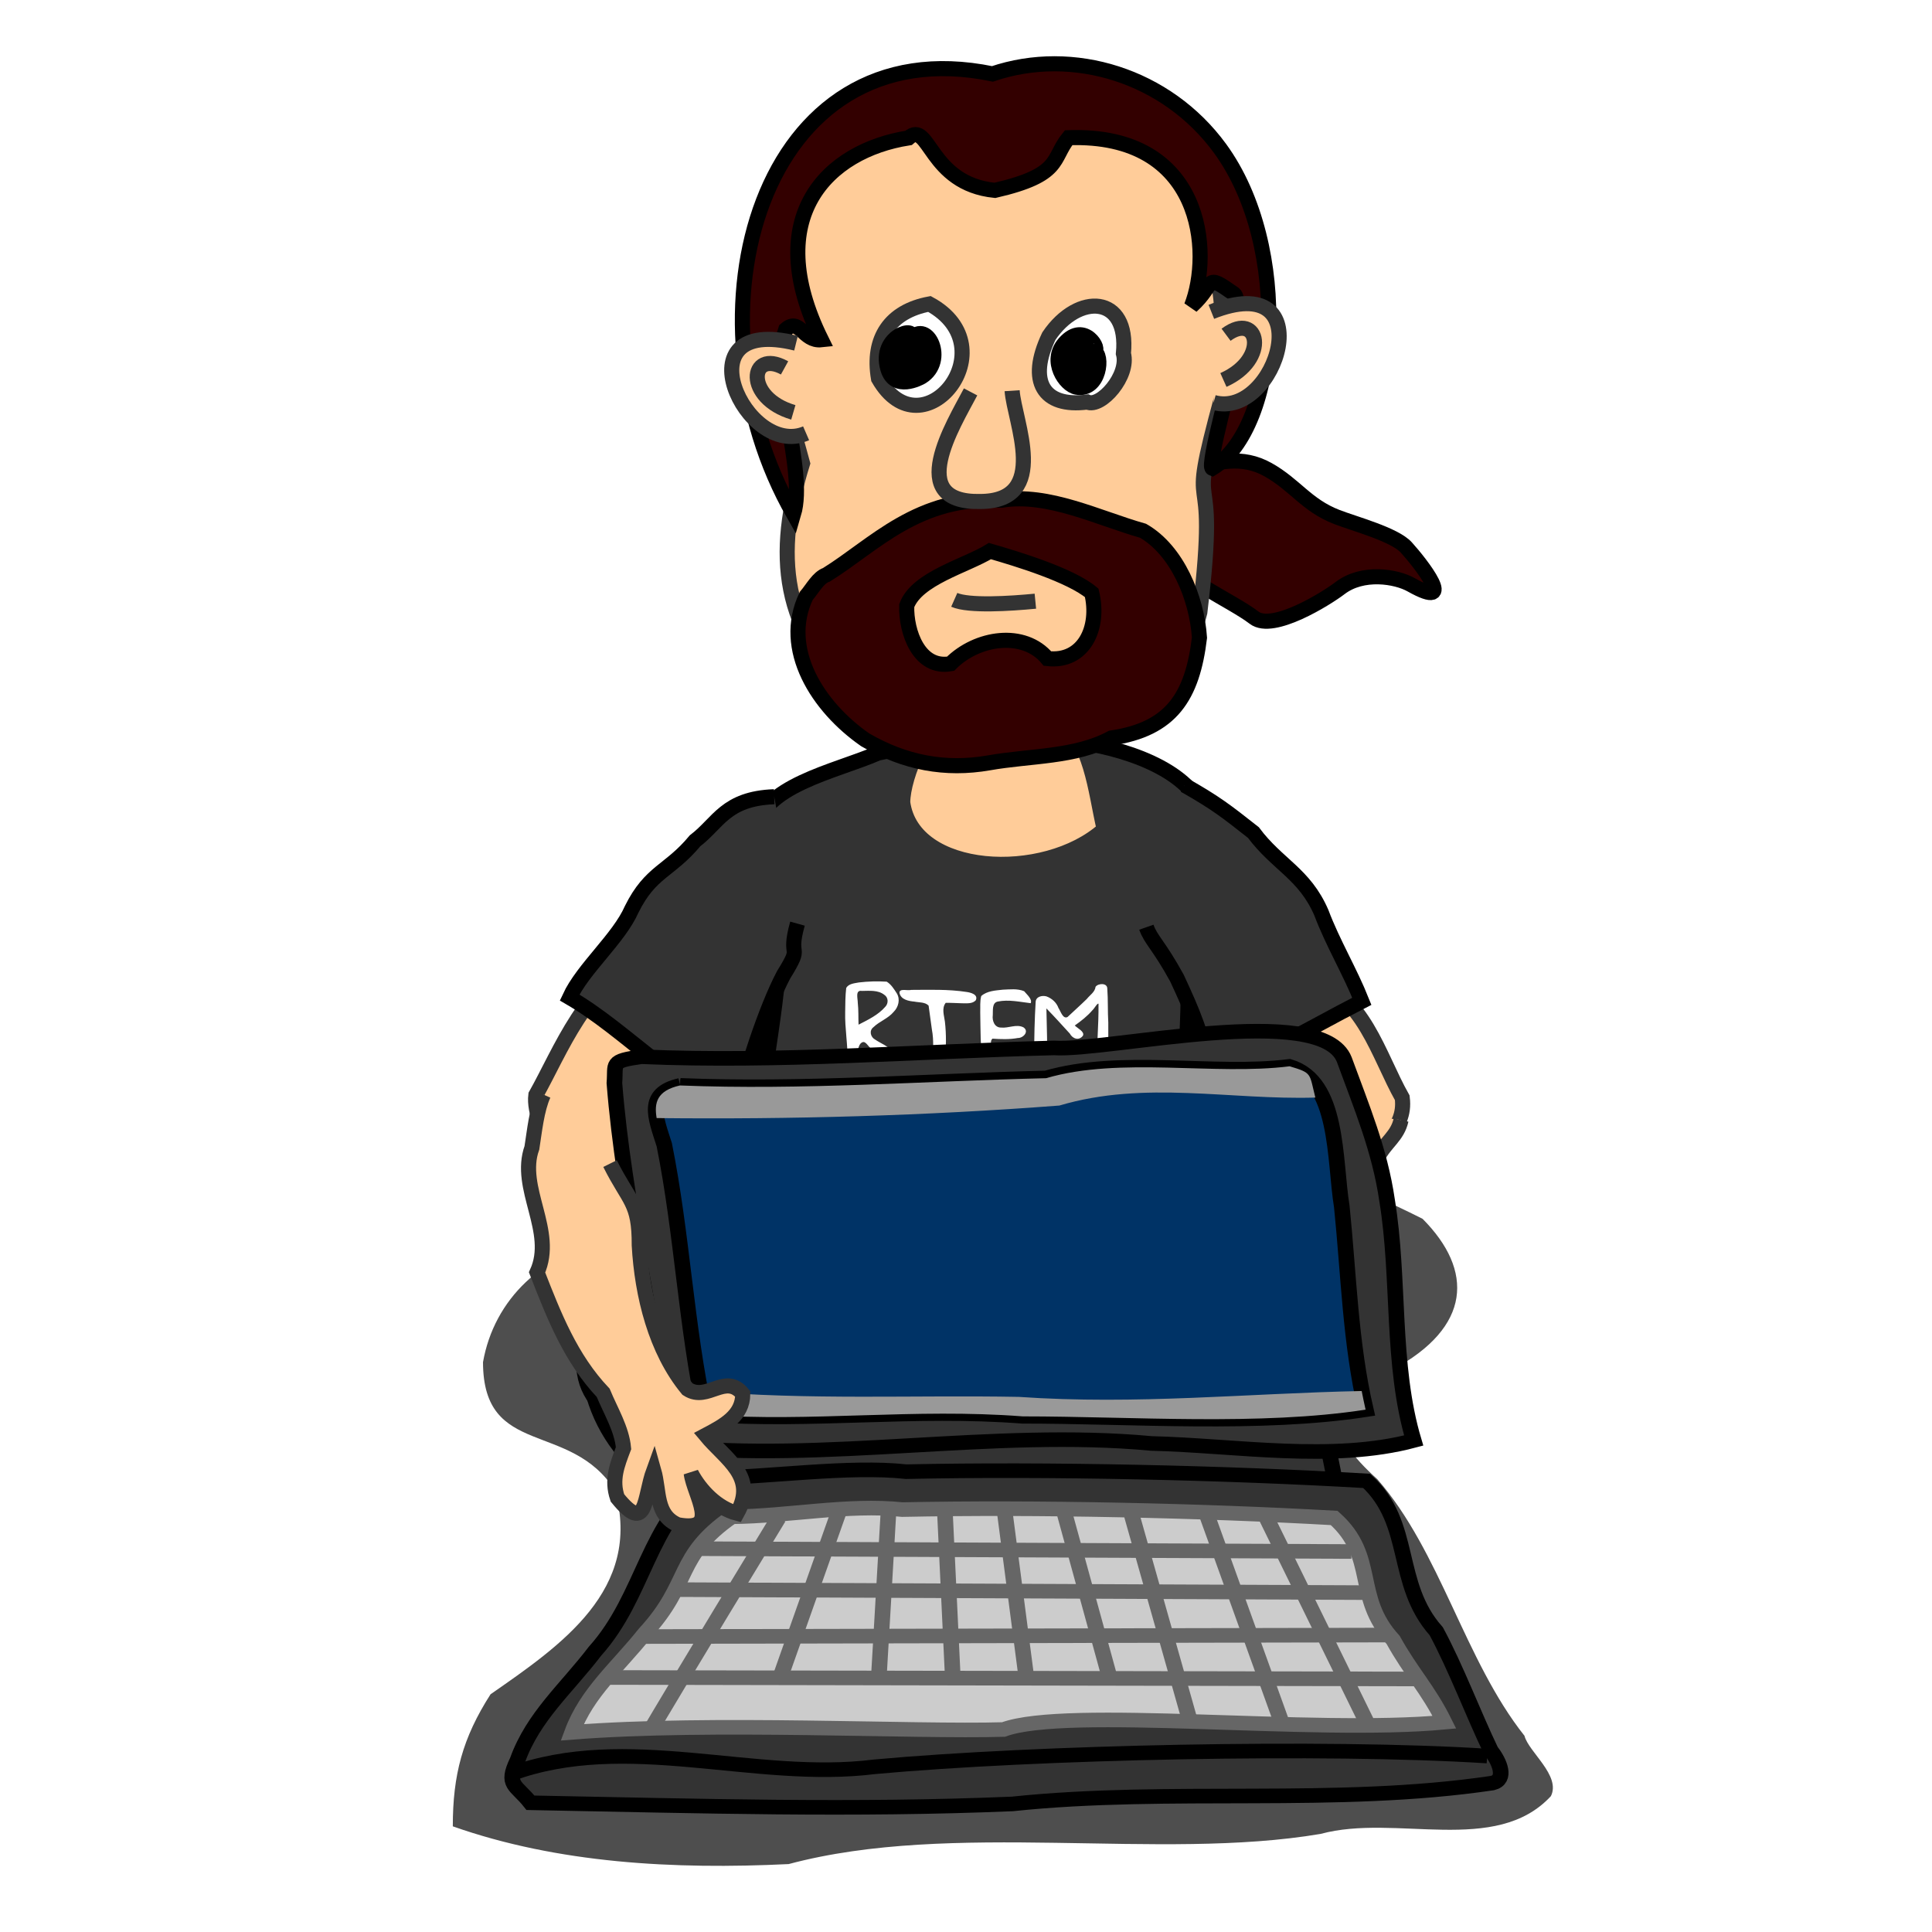 <?xml version="1.0" encoding="UTF-8" standalone="no"?>
<svg xmlns:rdf="http://www.w3.org/1999/02/22-rdf-syntax-ns#" xmlns="http://www.w3.org/2000/svg" xmlns:cc="http://creativecommons.org/ns#" xmlns:dc="http://purl.org/dc/elements/1.1/" height="128" width="128" version="1.0">
 <defs>
  <filter id="filter3599">
   <feGaussianBlur stdDeviation="1.817"/>
  </filter>
 </defs>
 <path d="m52.25 123.5c10.893-2.91 24.516-0.18 35.25-2 4.964-1.35 11.589 1.45 15.25-2.5 0.68-1.36-1.48-2.93-1.75-4-3.975-5.01-5.55-12.19-9.75-17-3.295-2.958-4.009-5.416 1-7.25 5.244-2.82 5.401-6.58 2-10-7.188-3.62-18.142-7.588-25.75-7-10.311-0.662-17.76 8.5-28 8.5-4.499 0.687-7.769 3.828-8.5 8 0.013 6.376 5.774 3.827 8.75 8.5 1.824 6.59-3.61 10.27-8.25 13.5-1.852 2.89-2.504 5.34-2.5 8.75 6.95 2.45 14.648 2.87 22.25 2.5z" fill-opacity=".695" fill-rule="evenodd" filter="url(#filter3599)" fill="#000000"/>
 <path d="m73.963 30.631c-1.521 0.427 2.616 5.108 3.174 6.087 0.866 1.518 4.492 3.087 5.953 4.207 1.24 0.951 4.802-1.281 5.692-1.962 1.497-1.147 3.718-0.778 4.712-0.219 3.099 1.742 0.66-1.39-0.328-2.479-0.775-0.854-3.421-1.555-4.603-2.014-2.01-0.78-2.75-2.12-4.549-3.131-1.718-0.966-3.331-0.536-5.148-0.027-1.135 0.319-3.437-0.573-4.903-0.462z" fill-rule="evenodd" stroke="#000000000" stroke-width="1px" fill="#330000"/>
 <g fill-rule="evenodd">
  <g stroke-width="1px">
   <path d="m79.191 84.866c3.161-1.911 6.778-2.938 10.013-0.92 1.547 3.166 1.637 7.065-1.018 9.63-1.532 0.864-2.761 1.493-4.586 1.994-5.561 0.3-12.062 1.624-17.566 0.181-1.777-1.175-1.508-3.009-0.987-4.98 4.553-2.117 9.439-3.691 14.144-5.905z" stroke="#000000033" fill="#003366"/>
   <path d="m54.143 87.052c-4.036-1.566-7.819-4.339-12.332-3.837-3.068 0.749-2.855 3.376-3.051 5.956-0.347 2.134 0.285 3.567 2.027 4.748 4.702 2.818 10.054 2.789 15.316 2.254 3.393 0.348 7.383 0.401 9.305-2.836 1.109-4.445-8.287-4.961-11.265-6.285z" stroke="#000000033" fill="#003366"/>
   <path d="m79.445 85.712c-2.805-3.461-0.73-5.567-0.372-9.531-1.228-4.957 0.306-9.842-0.747-14.797-0.465-3.106 2.397-5.976 0.836-8.684-1.784-2.413-6.292-3.536-9.321-3.691-3.886 0.57-7.808 0.045-11.667 0.884-2.847 1.239-7.81 2.166-8.127 5.239-0.137 2.774 2.756 7.192 1.47 9.696-0.387 4.452-1.709 9.48-1.082 13.944 0.894 5.194-1.347 3.82-0.772 9 4.482-2.566 10.795 5.98 15.884 5.41 4.268-1.526 11.25-4.234 13.898-7.47z" stroke="#000000" fill="#333333333"/>
   <path d="m59.807 53.165c0.657 4.859 9.389 5.336 13.35 1.778-0.626-2.689-0.793-5.782-3.1-7.65-2.149-0.765-4.435-0.649-6.679-0.525-2 0.927-3.556 4.613-3.571 6.397z" stroke="#333333300" fill="#ffcc99"/>
  </g>
  <g stroke-width="1px">
   <path d="m51.28 15.542c-1.409 4.801 0.633 10.454 1.891 15.156-1.823 5.854-1.586 11.191 3.967 15.861 6.424 2.089 20.154 3.055 22.354-5.99 1.366-11.377-1.113-4.824 1.473-14.329 0.855-12.313-3.514-20.66-15.09-19.765-8.002-0.262-11.436 3.864-14.595 9.067z" stroke="#333333300" fill="#ffcc99"/>
   <path d="m66.359 33.141c-5.561-0.312-8.429 2.973-11.609 4.943-0.539 0.18-0.915 0.909-1.335 1.4-1.68 3.514 0.759 7.342 3.902 9.528 2.633 1.528 5.315 2.031 8.203 1.529 2.731-0.486 5.701-0.35 8.111-1.647 3.984-0.585 5.369-2.754 5.837-6.645-0.175-2.648-1.475-5.784-3.736-7.083-2.947-0.834-6.309-2.534-9.373-2.025zm-0.774 3.369c1.816 0.525 5.342 1.592 6.743 2.768 0.563 2.322-0.536 4.633-2.932 4.353-1.556-1.877-4.67-1.416-6.418 0.343-2.086 0.372-2.958-2.109-2.905-3.846 0.677-1.825 3.933-2.644 5.512-3.618z" stroke="#000000000" fill="#330000"/>
   <path d="m65.913 12.613c4.481-1.03 3.745-2.096 4.886-3.49 8.927-0.315 9.538 7.6 8.138 11.16 1.657-1.494 0.785-2.249 2.831-0.808 0.47 0.403 0.115 4.061 0.035 4.535-0.085 0.499-1.862 6.863-1.488 7.015 4.477-2.717 5.29-14.654 0.515-21.191-3.522-4.824-9.732-6.748-15.077-4.938-15.372-3.177-20.734 15.973-13.176 29.172 0.882-2.986-1.633-8.984-0.523-12.234 0.924-0.823 1.167 0.804 2.361 0.676-4.018-8.132 0.394-12.527 5.777-13.374 1.383-1.223 1.352 3.042 5.721 3.477z" stroke="#000000000" fill="#330000"/>
  </g>
 </g>
 <g fill-rule="evenodd">
  <path d="m69.491 22.269c-1.416 2.975-0.388 4.751 2.544 4.366 0.892 0.41 2.8-1.75 2.394-3.211 0.387-3.898-2.996-4.039-4.938-1.155z" stroke="#333333" stroke-width="1px" fill="#ffffff"/>
  <path d="m61.578 20.138c-2.592 0.486-3.834 2.263-3.375 4.945 2.899 5.066 8.69-2.059 3.375-4.945z" stroke="#333333" stroke-width="1px" fill="#ffffff"/>
  <g stroke-width="1px">
   <path d="m72.472 23.263c0.525 0.02-0.61-2.048-1.946-0.525-1.036 1.18 0.044 2.781 0.802 2.915 1.524 0.268 1.798-2.179 1.144-2.39z" stroke="#000000"/>
   <path d="m60.353 22.454c0.473-0.941-2.174-0.224-1.533 1.974 0.442 1.518 2.114 0.617 2.241 0.538 1.698-1.058 0.385-3.847-0.708-2.512z" stroke="#000000"/>
   <path d="m64.304 25.964c-1.138 2.169-4.388 7.369 0.63 7.261 4.682-0.01 2.255-5.317 2.122-7.34" stroke="#333333300" fill="#ffcc99"/>
  </g>
 </g>
 <path d="m63.222 39.741c0.958 0.425 3.696 0.252 5.374 0.089" stroke="#333333300" stroke-width="1px" fill="none"/>
 <g fill-rule="evenodd" stroke="#333333300" stroke-width="1px" fill="#ffcc99">
  <path d="m80.255 20.661c7.413-2.957 4.337 7.177 0.15 6.004"/>
  <path d="m81.23 22.178c2.127-1.583 2.941 1.603-0.175 2.997"/>
  <path d="m52.738 22.739c-7.746-1.92-3.319 7.701 0.669 5.968"/>
  <path d="m51.979 24.374c-2.323-1.278-2.696 1.989 0.581 2.946"/>
  <path d="m86.714 64.775c3.648 1.152 4.589 5.124 6.188 7.955 0.277 2.176-1.682 3.271-3.536 4.242-2.559 0.386-4.199 0.504-6.187-1.06-0.546-0.546-2.131-3.221-2.298-3.89-0.774-3.305 1.455-9.436 5.833-7.247z"/>
 </g>
 <g fill-rule="evenodd">
  <path d="m75.95 61.43c0.301 0.858 0.822 1.173 2.03 3.379 1.062 2.29 1.668 3.705 2.113 6.173 4.07-1.143 6.212-2.637 10.132-4.643-0.781-1.968-1.933-3.876-2.679-5.864-1.117-2.594-2.917-3.183-4.506-5.318-1.84-1.448-2.457-1.936-4.56-3.136" stroke="#000000" stroke-width="1px" fill="#333333333"/>
  <path d="m42.572 63.714c-3.648 1.152-5.473 6.008-7.071 8.839-0.278 2.176 2.742 6.63 4.596 7.601 2.559 0.386 4.022-3.739 6.01-5.303 0.546-0.546 2.132-3.221 2.299-3.889 0.773-3.306-1.456-9.437-5.834-7.248z" stroke="#333333300" stroke-width="1px" fill="#ffcc99"/>
  <path d="m52.835 61.194c-0.684 2.45 0.41 1.245-0.915 3.383-1.184 2.229-2.544 6.483-3.121 8.923-4.003-1.36-7.255-5.199-11.061-7.413 0.886-1.923 3.264-3.905 4.116-5.85 1.256-2.529 2.493-2.486 4.195-4.533 1.563-1.192 2.007-2.795 5.244-2.919" stroke="#000000" stroke-width="1px" fill="#333333333"/>
 </g>
 <g transform="matrix(.368 .93 .93 -.368 -54.108 162.35)" stroke="#333333" stroke-width="1px">
  <path d="m-14.959 120.89c2.355 1.64 6.057 2.77 8.293 5.16 0.319 0.94 0.18 1.97 0.186 2.96-0.294 1.27-1.146 1.99-2.184 2.68-2.665 0.69-5.417-0.42-7.957-1.2-2.27-0.35-4.895-1.19-6.278-3.12-2.183-2.58-1.516-4.71-0.884-7.87 2.929 0.57 5.862 1.04 8.825 1.39z" fill-rule="evenodd" fill="#ffffff"/>
  <path d="m-7.307 129.98c-3.185 0.3-6.597 0.25-8.894-0.99-2.85-0.72-5.362-1.63-7.692-4.79" fill="none"/>
 </g>
 <path d="m38.942 88.432c-0.455 5.779 3.194 10.047 8.662 11.848 1.67 0.62 3.044 1.61 4.773 2.12 1.067-0.99 2.06-2.27 3.182-3.361 0.662-0.882 1.843-2.759 2.289-3.652-2.871-0.633-6.518-3.271-8.955-5.321" fill-rule="evenodd" stroke="#000000033" stroke-width="1px" fill="#003366"/>
 <g transform="matrix(-.315 .949 -.949 -.315 186.29 156.75)" stroke="#333333" stroke-width="1px">
  <path d="m-14.959 120.89c2.355 1.64 6.057 2.77 8.293 5.16 0.319 0.94 0.18 1.97 0.186 2.96-0.294 1.27-1.146 1.99-2.184 2.68-2.665 0.69-5.417-0.42-7.957-1.2-2.27-0.35-4.895-1.19-6.278-3.12-2.183-2.58-1.516-4.71-0.884-7.87 2.929 0.57 5.862 1.04 8.825 1.39z" fill-rule="evenodd" fill="#ffffff"/>
  <path d="m-7.307 129.98c-3.185 0.3-6.597 0.25-8.894-0.99-2.85-0.72-5.362-1.63-7.692-4.79" fill="none"/>
 </g>
 <g>
  <path d="m90.277 88.557c0.482 3.993-1.559 6.814-4.066 9.723-2.835 1.75-4.677 3.61-7.869 4.74-1.067-0.98-3.561-2.39-4.682-3.481-0.742-1.609-1.547-2.991-1.988-4.368 2.07-0.981 3.954-2.204 5.877-3.432 1.662-1.285 3.771-2.17 4.669-4.096" fill-rule="evenodd" stroke="#000000033" stroke-width="1px" fill="#003366"/>
  <path d="m85.441 73.199c-3.591 1.113-2.736 3.352-3.735 4.442-2.115 2.544-5.015 4.957-8.24 5.754-1.573-0.096-1.365-2.369-3.133-1.923-0.86 1.166-0.246 2.437 0.341 3.66-2.021 0.497-4.38 0.147-4.744 2.918 1.26 0.514 2.863 0.238 4.013-0.314-1.001 1.039-3.956 1.978-1.313 3.268 1.6 0.355 2.274-1.065 3.429-1.954-0.546 1.851-2.189 3.677 0.843 2.901 1.045-0.714 1.314-1.744 1.638-2.889 0.851-0.956 2.156-1.477 3.267-2.144 3.082-0.546 5.652-2.157 8.268-3.802 0.629-2.931 4.371-3.709 5.189-6.429 0.535-1.022 1.319-1.399 1.558-2.481" fill-rule="evenodd" stroke="#333333300" stroke-width="1px" fill="#ffcc99"/>
  <path fill="#ffffff" d="m56.372 70.463c-0.141 0.001-0.352 0.089-0.224-0.14 0.035-1.091-0.181-2.174-0.153-3.266 0.006-0.535 0.008-1.074 0.069-1.605 0.167-0.285 0.546-0.305 0.84-0.362 0.61-0.073 1.23-0.09 1.842-0.052 0.296 0.179 0.486 0.491 0.67 0.776 0.242 0.397 0.109 0.913-0.209 1.226-0.367 0.441-0.937 0.622-1.342 1.016-0.299 0.228-0.19 0.658 0.116 0.819 0.385 0.264 0.856 0.418 1.149 0.802 0.163 0.216 0.337 0.477 0.311 0.758-0.278 0.164-0.77 0.103-0.952-0.217-0.24-0.224-0.442-0.521-0.704-0.706-0.281-0.1-0.452-0.744-0.796-0.346-0.187 0.278-0.15 0.641-0.189 0.962 0.029 0.167-0.189 0.177-0.291 0.261-0.045 0.025-0.091 0.05-0.137 0.074zm0.509-2.576c0.629-0.324 1.298-0.64 1.77-1.184 0.221-0.224 0.212-0.619-0.064-0.795-0.418-0.329-0.987-0.26-1.486-0.257-0.457-0.078-0.267 0.512-0.271 0.783 0.054 0.482 0.032 0.969 0.051 1.453zm4.9 2.587c0.026-0.754 0.104-1.518-0.041-2.266-0.074-0.526-0.146-1.054-0.217-1.581-0.227-0.244-0.627-0.203-0.937-0.267-0.38-0.034-0.897-0.129-0.992-0.57-0.026-0.34 0.548-0.134 0.776-0.207 1.22-0.003 2.45-0.051 3.66 0.136 0.276 0.037 0.795 0.166 0.619 0.55-0.225 0.253-0.613 0.196-0.919 0.2-0.358-0.01-0.717-0.033-1.075-0.028-0.281 0.36-0.104 0.84-0.052 1.248 0.098 0.857 0.087 1.729-0.014 2.586 0.006 0.341-0.232 0.656-0.593 0.45-0.112-0.034-0.226-0.121-0.215-0.251zm3.971-1.66c-0.231 0.215 0.004 0.63 0.044 0.91 0.089 0.345 0.272 0.74 0.087 1.081-0.259 0.263-0.819 0.093-0.803-0.314-0.123-1.13-0.116-2.27-0.137-3.405 0.013-0.364-0.03-0.743 0.067-1.097 0.386-0.342 0.939-0.365 1.427-0.42 0.47-0.018 0.97-0.084 1.416 0.101 0.165 0.207 0.556 0.527 0.434 0.794-0.722-0.084-1.464-0.258-2.191-0.107-0.386 0.088-0.301 0.594-0.321 0.894-0.053 0.369 0.113 0.836 0.553 0.828 0.491 0.053 1.006-0.251 1.477-0.016 0.402 0.268-0.009 0.715-0.368 0.707-0.554 0.103-1.125 0.081-1.685 0.044zm6.969 3.371c-0.12-0.432-0.068-0.893-0.078-1.337 0.011-1.45 0.151-2.897 0.136-4.346-0.07-0.072-0.283 0.329-0.407 0.432-0.334 0.39-0.757 0.72-1.166 1.008 0.172 0.182 0.677 0.409 0.54 0.677-0.265 0.354-0.689 0.199-0.869-0.142-0.513-0.558-1.019-1.125-1.55-1.666 0.029 1.278 0.073 2.557 0.037 3.835-0.001 0.351-0.534 0.54-0.749 0.269-0.17-0.314-0.084-0.691-0.109-1.034 0.016-1.165 0.037-2.331 0.108-3.494 0.012-0.361 0.426-0.453 0.714-0.375 0.358 0.129 0.669 0.407 0.799 0.771 0.145 0.212 0.291 0.753 0.599 0.597 0.424-0.4 0.861-0.788 1.277-1.195 0.205-0.261 0.538-0.454 0.582-0.81 0.177-0.238 0.781-0.27 0.776 0.128 0.056 0.747 0.02 1.499 0.066 2.248 0.018 1.155-0.055 2.313 0.025 3.467 0.067 0.306 0.129 0.686-0.207 0.867-0.132 0.1-0.385 0.301-0.524 0.1z"/>
 </g>
 <g transform="translate(18,-1)">
  <g transform="matrix(1.176 0 0 1.098 -110.1 -6.348)">
   <g fill-rule="evenodd" stroke="#000000" fill="#333333">
    <path d="m119.25 93.625l0.25 3.375 34.25 0.25-0.75-4-33.75 0.375z" stroke-width=".88px"/>
    <path d="m114.45 70.454c7.72 0.353 15.5-0.324 23.24-0.53 3.05 0.216 15.09-2.822 16.36 0.707 0.97 2.843 2 5.457 2.41 8.485 0.73 4.759 0.22 9.909 1.5 14.496-4.58 1.309-10.04 0.299-14.78 0.177-8.9-0.888-18.38 1.166-27.2 0.177-0.75-7.329-2.51-14.583-3.05-21.921 0.09-1.207-0.26-1.325 1.52-1.591z" stroke-width=".88px"/>
    <path d="m118.2 95.871c-3.42 2.64-3.55 7.099-6.36 10.449-1.62 2.27-3.48 3.94-4.37 6.59-0.69 1.53-0.07 1.47 0.73 2.56 9.75 0.2 18.21 0.47 27.15 0.07 8.89-1 18.25 0.14 27.05-1.26 0.81-0.21 0.41-1.28-0.09-1.95-0.99-2.21-1.98-5.03-3.08-7.21-2.39-2.87-1.3-6.499-3.92-9.072-7.92-0.495-17.94-0.737-25.94-0.556-3.23-0.379-7.79 0.343-11.17 0.379z" stroke-width=".88px"/>
   </g>
   <path d="m107.07 113.74c6.56-2.59 13.75 0.47 20.51-0.44 9.09-0.89 25.38-1.27 34.52-0.65" stroke="#000000" stroke-width=".88px" fill="none"/>
   <g fill-rule="evenodd">
    <path d="m116.64 72.183c6.88 0.297 13.74-0.274 20.61-0.448 4.2-1.318 9.49-0.125 13.71-0.698 2.8 0.901 2.52 5.637 2.95 8.465 0.39 4.073 0.48 8.239 1.35 12.249-5.95 0.983-13.15 0.399-19.34 0.399-6.14-0.505-11.78 0.351-17.88-0.1-1.08-5.378-1.29-10.89-2.3-16.282-0.5-1.682-1.08-3.104 0.9-3.585z" stroke="#000000" stroke-width=".88px" fill="#003366"/>
    <path d="m150.97 71.031c-4.22 0.574-9.52-0.599-13.72 0.719-6.87 0.174-13.74 0.735-20.63 0.438-1.29 0.314-1.46 1.038-1.31 1.968 7.57 0.088 15.13-0.137 22.69-0.756 4.81-1.531 9.62-0.324 14.42-0.481-0.35-1.477-0.16-1.474-1.45-1.888z" fill="#999999"/>
    <path d="m117.78 90.625c0.08 0.478 0.16 0.961 0.25 1.437 6.1 0.452 11.77-0.411 17.91 0.094 6.18 0 13.36 0.578 19.31-0.406-0.08-0.376-0.15-0.746-0.22-1.125-6.43 0.14-12.68 0.845-19.32 0.354-5.98-0.116-11.73 0.207-17.93-0.354z" fill="#999999"/>
   </g>
   <path d="m119.55 98.213c-3.21 2.397-2.27 3.977-4.9 7.027-1.52 2.05-3.27 3.57-4.1 5.98 7.88-0.66 19.23-0.01 24.3-0.17 3.57-1.41 17.48 0.3 24.84-0.44-0.93-2.01-1.86-2.98-2.89-4.97-2.24-2.6-0.87-5.02-3.32-7.355-7.43-0.449-16.83-0.669-24.33-0.505-3.04-0.345-6.43 0.4-9.6 0.433z" fill-rule="evenodd" stroke="#666666" stroke-width=".88px" fill="#cccccc"/>
   <g stroke="#666666" stroke-width=".88px" fill="none">
    <path d="m122.18 98.279c-5.03 8.841-7.07 12.551-7.07 12.551"/>
    <path d="m112.37 107.91l45.79 0.09"/>
    <path d="m114.58 105.44l41.81-0.09"/>
    <path d="m116.62 102.61l38.62 0.18"/>
    <path d="m117.85 100.14l36.6 0.17"/>
    <path d="m149.67 98.279l5.66 12.371"/>
    <path d="m146.31 98.102l4.25 12.638"/>
    <path d="m125.54 98.014l-3.27 9.896"/>
    <path d="m128.37 97.925l-0.53 9.725"/>
    <path d="m131.55 97.925l0.44 9.895"/>
    <path d="m134.91 97.837l1.24 10.163"/>
    <path d="m138.27 97.925l2.56 9.985"/>
    <path d="m141.98 97.749l3.36 12.731"/>
   </g>
  </g>
 </g>
 <path d="m40.418 77.091c1.266 2.54 1.949 2.526 1.934 5.412 0.185 3.303 1.079 6.968 3.196 9.528 1.321 0.859 2.507-1.091 3.662 0.32-0.003 1.449-1.253 2.104-2.453 2.738 1.328 1.602 3.432 2.725 2.074 5.171-1.318-0.339-2.441-1.516-3.037-2.644 0.185 1.431 2.001 3.944-0.89 3.404-1.497-0.66-1.193-2.206-1.592-3.608-0.663 1.813-0.43 4.258-2.404 1.83-0.415-1.196-0.018-2.184 0.403-3.297-0.115-1.275-0.853-2.47-1.348-3.667-2.152-2.273-3.258-5.098-4.381-7.977 1.239-2.73-1.304-5.583-0.342-8.255 0.179-1.139 0.312-2.516 0.764-3.527" fill-rule="evenodd" stroke="#333333300" stroke-width="1px" fill="#ffcc99"/>
</svg>
